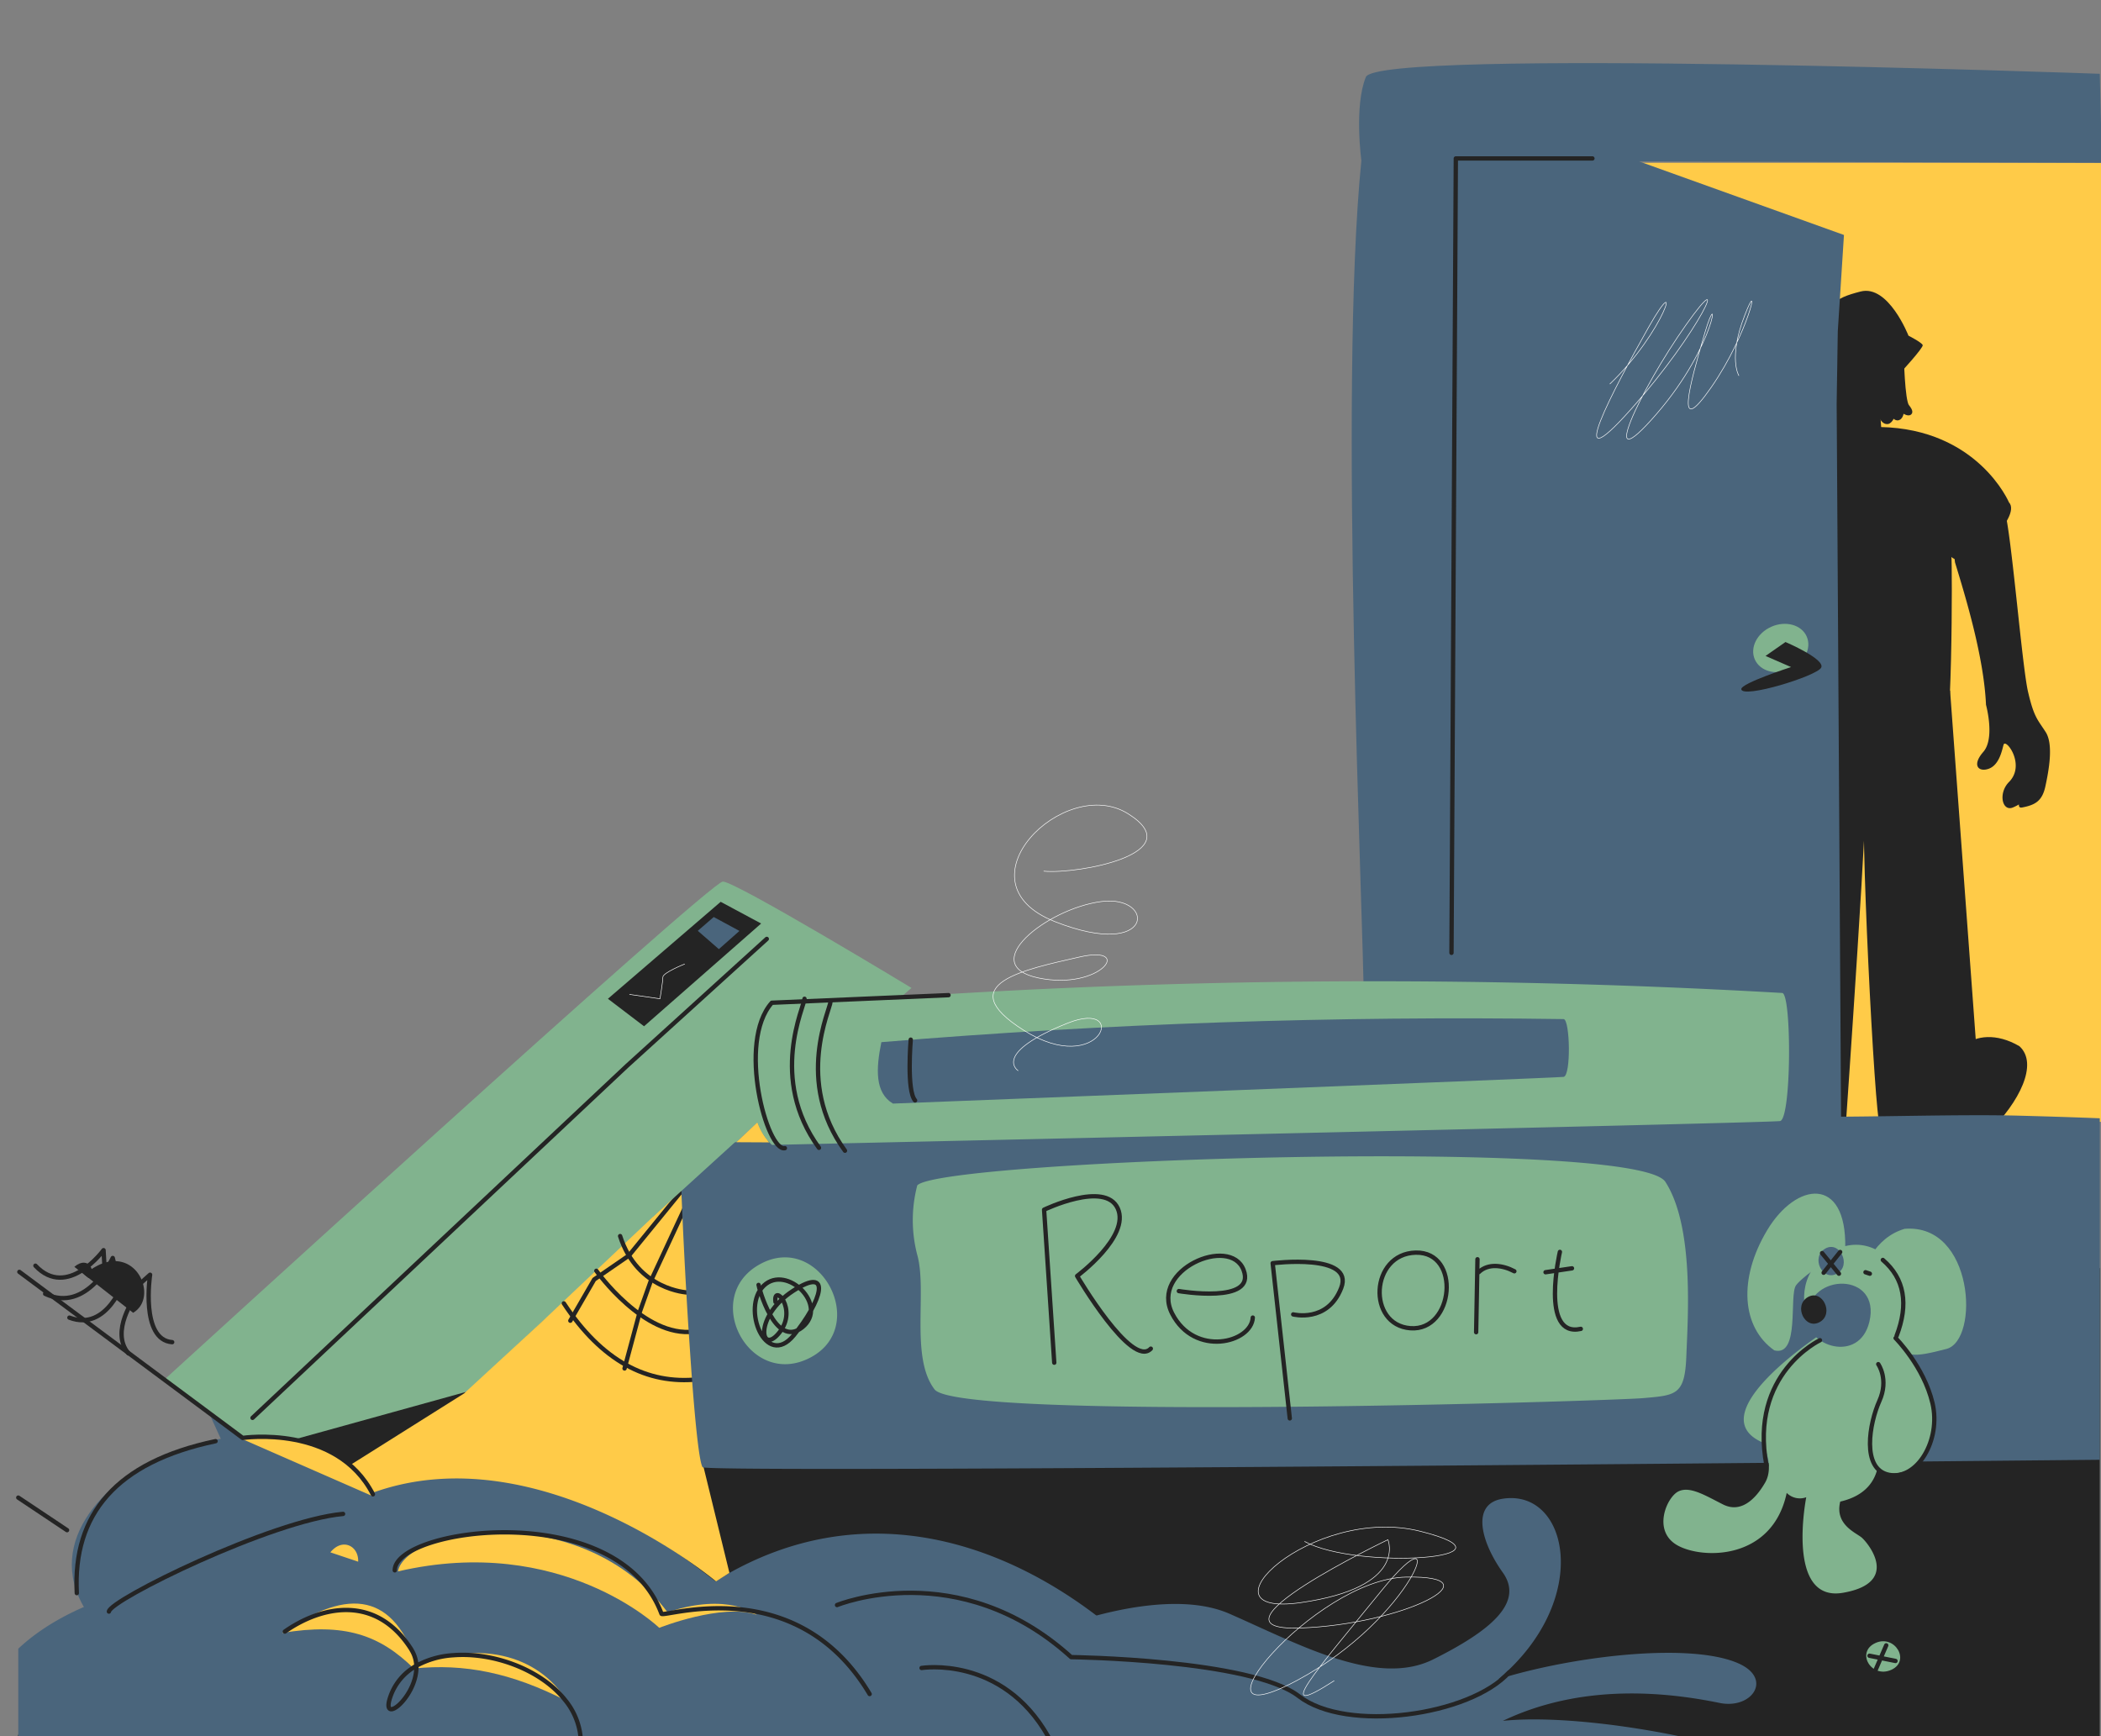 <svg width="1084" height="896" viewBox="0 0 1084 896" fill="none" xmlns="http://www.w3.org/2000/svg"><rect x="0" y="0" width="1084" height="896" fill="#808080" stroke="none"/><g clip-path="url(#a)"><path d="M1084.49 84v494.872l-40.8.224h-1.93l-23.75.123-43.68.235h-6.239l-17.046.09h-3.058l-2.24-2.072-1.545-1.434-21.896-.481-4.559-.101h-.067l-7.627-.168-16.229-.358h-1.893l-13.709-.303-59.897-1.321-41.44-.919-69.81-1.534v-64.064s2.24-241.707 5.735-262.08c2.486-14.695 6.72-38.439 8.512-57.479.691-6.377.915-12.797.672-19.208-.93-14.952 1.12-64.96 1.982-83.384v-.65L1084.49 84z" fill="#FFCB48"/><path d="M1006.13 356.351l15.68 213.124c-19.26 13.676-28.877 14.045-52.05 9.565-2.24 1.602-10.797-163.005-7.381-172.379 2.542-6.989-10.024 173.488-10.024 173.488-27.126 5.41-43.938 2.061-66.214-12.533l24.931-209.63 95.058-1.635zM981.733 192.64c-.269 8.859-.795 14.862 3.875 20.16l-3.931-.795-2.072 4.289-2.352-2.352-3.472 3.898c-2.878-1.243-4.189-6.104-5.656-10.606 5.331-17.898 11.032-40.13 13.608-14.594z" fill="#242424"/><path d="M980.288 192.64s12.163-13.216 11.726-14.56c-.437-1.344-7.347-4.872-7.347-4.872s-10.326-26.488-24.707-22.781c-14.381 3.707-17.92 6.563-23.061 26.97 0 0-9.61 3.707-8.859 4.984.75 1.276 8.523 9.105 8.523 9.105l43.725 1.154zM977.97 565.891c-.773 3.45-11.335 21.717 1.254 33.286 22.026 20.239 82.626-41.07 62.716-59.292-24.14-14.157-42.254 7.112-26.88 16.161 5.53 3.226-37.09 9.845-37.09 9.845z" fill="#242424"/><path d="M982.08 176.086s2.565 35.762-18.177 39.783c-20.743 4.021-32.223-16.509-26.981-33.667 3.36-4.861 13.025-3.215 19.981-3.898 12.174-1.165 25.177-2.218 25.177-2.218zM1036.51 259.224s-16.06-37.935-66.56-38.875l-23.71.291s-52.864 11.021-65.072 54.141l28.93 15.22.089 73.26s86.24 25.961 91.413 26.241c5.96 3.114 5.67-100.285 5.21-102.099 7.2 7.526 36.87-20.63 29.7-28.179z" fill="#242424"/><path d="M970.623 221.01l-1.468-20.899-23.038-.056-17.293 22.556c10.147 4.279 32.715 4.357 41.799-1.601z" fill="#242424"/><path d="M981.15 183.557s.482 23.24 2.822 26.118c4.38 5.387-1.68 3.606-2.721 1.501 0 0 .101 3.886-1.792 4.547-1.893.661-2.554-2.24-2.554-2.24s-1.187 4.032-3.113 4.245c-3.204.246-4.48-6.877-4.48-6.877" stroke="#242424" stroke-width="2.24" stroke-linecap="round" stroke-linejoin="round"/><path d="M1008.69 290.27c5.6 18.279 14.89 48.899 15.98 73.439 0 0 4.76 17.259-1.39 24.281-6.14 7.023-2.36 10.584 2.83 8.691 6.33-2.307 7.19-12.32 7.84-12.801 1.98-1.703 10.98 11.424 2.44 19.79-5.5 5.746-3.36 15.232 2.14 13.015a26.364 26.364 0 0 0 4.2-2.24c4.86-3.114 9.79-8.468 8.12-15.389 0 0-13.93 18.861-7.51 17.617 6.43-1.243 10.3-3.135 11.95-10.841 1.66-7.706 4.33-21.504.21-28-4.13-6.496-6.05-7.437-9.17-20.955-3.11-13.519-8.59-82.018-12.04-93.285-3.45-11.267-28.72 3.36-28.72 3.36l3.12 23.318z" fill="#242424"/><path d="M722.968 82.264h119.84l1.792.638 106.781 38.349-2.106 32.894L948.2 170.9l-.123 7.672-.067 4.256-.101 7.325-.034 1.568-.134 8.333-.056 3.763-.067 4.603v.717l.033 4.312v.011l.023 4.357.022 2.755.034 5.096.806 131.668.112 17.337 1.221 199.45.011 2.072.034 4.39.022 4.335-69.126 28.649-33.813 14.012h-.022l-38.909 16.15-14.706 6.093-13.776 5.7-24.752 10.271-30.71 12.723.056-16.094.067-21.168.078-22.311.079-25.065.045-9.778v-.874l-.023-5.779-.045-14.437-.089-29.724-.034-11.144-.011-5.735-1.266-433.507-.011-.638z" fill="#4A657C"/><path d="M757.128 82.263v.616l.325 102.245 1.064 331.196-.056 1.825-.19 5.802-13.026-.706-6.72-.358-14.28-.773-20.63-1.12v-4.413c.067-38.304-13.127-315.896-1.221-433.72 0-.213 0-.437.067-.638l54.667.044z" fill="#4A657C"/><path d="M830.634 198.117c28.179-26.824 38.08-61.298 19.88-29.12-18.2 32.177-44.912 82.532-8.96 42.123 35.952-40.41 51.923-76.81 28.313-43.445-23.609 33.365-46.827 82.41-15.355 46.144 31.472-36.266 32.827-68.522 25.088-42.045-7.739 26.477-15.971 55.866 3.36 28 19.331-27.865 25.76-59.113 17.181-36.96-8.579 22.154-2.99 31.002-2.99 31.002" stroke="#fff" stroke-width=".28" stroke-linecap="round" stroke-linejoin="round"/><path d="M905.383 340.278c2.665 6.071 10.819 8.344 18.222 5.085 7.403-3.259 11.2-10.819 8.568-16.878-2.632-6.059-10.819-8.344-18.222-5.085-7.404 3.259-11.234 10.808-8.568 16.878z" fill="#81B38E"/><path d="M921.208 331.296s20.697 8.848 18.412 13.227c-2.284 4.379-40.768 16.162-41.216 11.111-.268-3.024 25.693-11.413 25.693-11.413l-13.182-5.735 10.293-7.19zM1083.37 654.394V896H9.427c-4.1-.963 86.14-132.16 86.14-132.16l144.569-135.52 111.059-24.483 3.472-.762 9.621.672 109.2 7.683 86.755 6.116 10.674.75 297.92 20.955 39.11 2.755 33.6 2.364 5.477.392 1.377.089 1.781.135 16.195 1.12 4.212.302 38.081 2.677 74.7 5.309z" fill="#242424"/><path d="M84.377 712.32s281.848-257.41 288.568-257.41c6.72 0 97.328 54.88 97.328 54.88l-68.689 59.45-160.653 148.87-108.45 30.05-48.104-35.84z" fill="#81B38E"/><path d="M53.947 842.811c-68.589-68.521 90.72-145.6 138.51-71.68-28.156 39.525-79.34 58.016-138.51 71.68z" fill="#4A657C"/><path d="M625.64 896H9.427v-45.226c8.143-7.672 19.119-15.109 33.847-21.537 1.646-.717 3.36-1.412 5.062-2.106a4352.255 4352.255 0 0 0 21.224-8.501c1.31-.526 2.598-1.052 3.886-1.556 58.856-23.812 104.44-43.68 104.44-43.68 2.778-1.322 5.6-2.543 8.3-3.663a112.44 112.44 0 0 1 4.144-1.624l.201-.078.728-.269c58.666-21.482 112.695.549 165.043 38.561l.706.493a669.104 669.104 0 0 1 12.152 9.151c1.848-1.12 3.696-2.24 5.533-3.36 67.614-38.741 136.875-20.093 190.982 21.044a270.853 270.853 0 0 1 27.059 23.599A292.669 292.669 0 0 1 625.64 896z" fill="#4A657C"/><path d="M362.877 756.56l-11.2-142.61-72.531 68.511-39.704 36.579L180.709 756c-4.48-3.024-5.465-3.248-2.24-.829a63.944 63.944 0 0 1 14.56 14.851c85.568-30.262 176.411 45.999 176.411 45.999l6.9-4.391-13.463-55.07z" fill="#FFCB48"/><path d="M887.194 878.752c-49.079-10.08-85.434-3.36-111.821 9.262 22.971-2.453 59.169 1.266 91.347 7.986H606.992l-52.875-40.858-15.971-12.32a224.736 224.736 0 0 1 27.686-9.195c20.563-5.432 48.418-9.688 68.522-.885 9.553 4.189 19.432 8.848 29.321 13.16 7.28 3.17 14.56 6.16 21.751 8.613.896.314 1.78.605 2.676.896 18.66 6.07 36.501 8.31 51.408.851 29.12-14.56 47.04-29.12 35.84-44.8-11.2-15.68-16.621-35.504 0-38.08 33.936-5.241 46.379 52.08-2.24 93.117.986-.302 1.972-.616 2.991-.907 38.92-11.536 97.272-17.999 121.184-7.09 17.393 7.941 6.563 23.655-10.091 20.25z" fill="#4A657C"/><path d="M307.683 655.76s24.64 34.72 50.344 31.36M354.667 666.96s-25.76-1.12-34.72-29.12" stroke="#242424" stroke-width="2.24" stroke-linecap="round" stroke-linejoin="round"/><path d="M353.178 623.661L335.65 661.36l-5.589 15.68-7.829 29.12M350.938 615.44l-26.477 32.48-17.898 12.32-12.309 21.28" stroke="#242424" stroke-width="2.24" stroke-linecap="round" stroke-linejoin="round"/><path d="M967.61 847.84c-10.315 4.715-2.05 18.513 8.266 13.798 9.979-4.569 1.724-18.379-8.266-13.798z" fill="#81B38E"/><path d="M290.905 672.56c19.544 29.635 42.807 42.022 69.362 39.2M431.857 828.24s62.642-25.76 120.815 26.88c0 0 92.848 1.12 117.465 20.16 24.618 19.04 88.38 10.08 108.517-12.32M475.482 860.72s41.44-6.72 65.296 35.28M56.188 831.611c.425-5.992 83.899-47.04 120.814-50.4" stroke="#242424" stroke-width="2.24" stroke-linecap="round" stroke-linejoin="round"/><path d="M313.653 515.39l58.173-50.03 20.876 11.2-60.412 53.021-18.637-14.191z" fill="#242424"/><path d="M1083.37 577.058v176.22l-92.464.885h-.314l-24.091.224-53.973.482h-1.344c-210.56 1.881-533.12 4.401-548.15 2.385a1.369 1.369 0 0 1-.538-.145c-1.68-2.599-3.64-21.202-5.443-45.103-.593-7.84-1.12-16.139-1.713-24.64-.437-6.72-.852-13.619-1.232-20.417a3029.177 3029.177 0 0 1-2.072-40.802c-.168-3.729-.314-7.269-.437-10.561v-1.479c-.146-3.774-.258-7.201-.347-10.192-.236-8.59-.224-13.619.112-13.081 0 0 10.248-.56 28.616-1.49h.1l16.028-.784c7-.347 14.739-.717 23.15-1.12l12.208-.56c78.165-3.573 204.299-8.646 336.448-11.144 17.17-.325 34.451-.605 51.744-.829 22.333-.302 44.666-.515 66.83-.616 11.447-.052 22.83-.074 34.149-.067 9.083 0 5.511 1.994 14.471 2.038 32.379.168 76.502-1.344 106.572-.548 14.27.366 28.17.813 41.69 1.344zM360.021 480.323l8.22-7.123 13.272 7.179-10.617 9.397-10.875-9.453z" fill="#4A657C"/><path d="M324.842 513.15l15.68 2.24s1.489-8.96 1.489-11.2c0-2.24 11.2-6.72 11.2-6.72" stroke="#fff" stroke-width=".28" stroke-linecap="round" stroke-linejoin="round"/><path d="M205.327 810.88C289.786 791.28 340.13 840 340.13 840s32.48-12.88 50.344-6.72c0 0-14.851-11.85-46.055-1.31-43.982-58.879-134.624-44.05-139.092-21.09z" fill="#FFCB48"/><path d="M130.287 731.651l193.166-181.63 72.162-65.52M973.188 849.039l-5.455 12.611M964.563 854.403l13.407 2.688" stroke="#242424" stroke-width="2.24" stroke-linecap="round" stroke-linejoin="round"/><path d="M145.642 842.632c32.121-5.376 50.288 1.052 67.86 18.356 26.04-2.654 50.4 2.128 78.96 16.8-14.884-24.64-47.465-31.55-76.865-17.774-12.074-37.397-34.888-41.675-69.955-17.382z" fill="#FFCB48"/><path d="M203.68 810.32c.09-21.862 115.17-37.766 137.603 22.4.874 2.341 69.362-22.4 107.397 41.44M146.975 841.915c18.782-13.193 47.152-19.555 65.363 9.43v.079a16.589 16.589 0 0 1 2.184 5.6c.157.854.255 1.719.291 2.587v1.266c-.358 15.31-18.592 29.825-13.44 14.773a28.848 28.848 0 0 1 11.682-14.986c.56-.381 1.12-.728 1.702-1.053.161-.106.329-.2.504-.28a45.309 45.309 0 0 1 18.659-5.197c20.687-1.613 45.338 7.471 57.747 23.251a35.634 35.634 0 0 1 7.84 18.615" stroke="#242424" stroke-width="2.24" stroke-linecap="round" stroke-linejoin="round"/><path d="M390.843 579.141l-10.908 10.27 16.968.09a32.34 32.34 0 0 1-6.06-10.36zM170.45 801.046c6.249-7.705 14.672-3.292 14.347 4.816l-14.347-4.816zM124.933 742.56c53.412-7.134 67.121 29.4 67.121 29.4l-67.121-29.4z" fill="#FFCB48"/><path d="M73.155 661.595l4.279-3.808s-5.108 33.6 11.401 34.799" stroke="#242424" stroke-width="2.24" stroke-linecap="round" stroke-linejoin="round"/><path d="M43.52 657.72l25.178 19.712a11.366 11.366 0 0 0 5.219-6.854c2.878-10.45-7.28-25.458-23.319-17.618a34.824 34.824 0 0 0-7.078 4.76z" fill="#242424"/><path d="M38.357 653.71l7.336 5.78c4.424-2.632.157-12.13-7.336-5.78z" fill="#242424"/><path d="M54.082 656.611l-.65-11.491s-18.648 25.536-35.157 8.008M63.613 670.04l6.104-.784s-13.093 17.83-3.438 29.12" stroke="#242424" stroke-width="2.24" stroke-linecap="round" stroke-linejoin="round"/><path d="M59.2 653.453l-1.03-4.301s-13.373 28.807-34.877 18.48M65.472 664.16l-1.322-3.785s-8.702 27.048-28.347 19.555" stroke="#242424" stroke-width="2.24" stroke-linecap="round" stroke-linejoin="round"/><path d="M673.128 795.446c27.239 14.896 115.774 8.77 59.718-5.264-56.056-14.033-117.353 44.699-61.812 36.815 55.541-7.885 45.057-32.48 45.057-32.48s-99.019 47.331-45.573 45.584c53.447-1.748 102.682-27.172 55.004-26.298-47.679.873-117.354 85.904-56.583 53.469 60.771-32.436 80.181-91.112 44.52-47.275-35.661 43.836-57.624 68.32-25.144 47.331" stroke="#fff" stroke-width=".28" stroke-linecap="round" stroke-linejoin="round"/><path d="M941.984 686.75s-66.371 42.56-32.816 57.49c0 0 6.72 11.95 1.49 20.91-5.231 8.96-12.679 15.68-21.628 11.2-8.948-4.48-17.158-9.71-23.116-6.72-5.959 2.99-13.44 20.16-.751 27.63 12.69 7.471 49.224 8.21 56.683-26.88a9.616 9.616 0 0 0 10.08 2.24s-10.819 54.511 19.04 49.28c29.86-5.23 12.679-25.76 9.7-28.369-2.979-2.61-14.168-6.72-11.2-18.671 13.014-2.99 17.92-10.606 19.387-17.92-1.389 5.78 33.597 9.128 28.717-31.36-8.199-28.75-21.28-36.59-21.28-36.59l-34.306-2.24z" fill="#81B38E"/><path d="M965.471 647.55s11.2 36.591 14.168 44.8c2.968 8.21 7.459 8.21 24.641 3.73 17.18-4.48 14.17-64.96-21.628-61.97-7.818 2.33-13.093 7.269-17.181 13.44z" fill="#81B38E"/><path d="M945.344 645.691c-31.651 17.405-6.294 68.376 25.357 50.972 30.599-16.823 5.241-67.805-25.357-50.972z" fill="#81B38E"/><path d="M964.496 682.08c-5.23 21.728-32.782 12.678-32.2-2.688.863-23.072 38.383-23.072 32.2 2.688z" fill="#4A657C"/><path d="M390.462 520.24c-4.748 30.475-6.059 57.703 7.84 70.56 0 0 516.97-11.368 520.196-12.32 5.801-1.725 5.936-64.691 1.12-66.08a3666.54 3666.54 0 0 0-529.156 7.84z" fill="#81B38E"/><path d="M454.739 537.779c-2.833 13.821-3.36 26.118 5.97 31.696 0 0 343.997-13.306 346.08-13.787 3.842-.874 3.259-29.266 0-29.815-118.25-1.709-235.599 2.259-352.05 11.906z" fill="#4A657C"/><path d="M473.253 611.711a70.819 70.819 0 0 0 0 35.84c5.219 18.67-3.73 53.009 8.96 69.44 12.689 16.43 348.32 5.969 365.444 4.48 17.125-1.49 21.628-1.49 22.4-21.65.773-20.16 4.1-66.83-10.819-89.969-14.918-23.14-374.539-11.413-385.985 1.859zM392.702 652.03c-31.651 16.576-6.294 65.106 25.357 48.53 30.61-16.027 5.253-64.557-25.357-48.53z" fill="#81B38E"/><path d="M932.8 669.312c-7.683 4.391-1.523 17.237 6.16 12.858 7.459-4.256 1.31-17.103-6.16-12.858z" fill="#242424"/><path d="M952.052 643.821c.639-37.251-25.357-33.97-40.32-8.96-14.963 25.01-13.182 50.053 3.73 61.969 13.361 3.36 7.459-28.369 11.2-33.6 3.741-5.23 25.39-19.409 25.39-19.409z" fill="#81B38E"/><path d="M941.76 644.291c-7.683 4.391-1.523 17.237 6.16 12.858 7.448-4.245 1.299-17.103-6.16-12.858z" fill="#4A657C"/><path d="M543.936 703.181l-5.242-78.949s31.461-15.131 38.013-.661c6.552 14.471-20.966 34.866-20.966 34.866s28.179 48.026 38.013 37.498M608.224 666.232s40.219 6.888 33.376-10.954c-6.843-17.841-48.406 0-36.814 22.579 11.592 22.58 40.902 15.053 41.585 2.05M665.456 731.92l-8.826-80.08s42.404-5.287 35.336 12.835c-7.067 18.122-24.74 13.586-24.74 13.586M730.449 646.386c-23.52.549-25.177 37.363-2.733 39.009 22.445 1.647 26.264-39.558 2.733-39.009zM762.292 649.802l-.146 8.198-.538 29.445M781.321 656.007c-5.948-3.17-13.575-4.245-18.402.481M804.817 646.005s-10.36 44.453 10.786 39.726M797.414 656.499l13.642-2.016M391.37 663.04c0 .616 8.4 33.186 22.512 21.918 14.112-11.267-8.064-32.782-19.824-21.515-11.76 11.267 1.008 43.232 15.456 25.615 14.448-17.618 20.16-36.266-.336-22.949-20.496 13.317-16.8 33.801-7.056 21.515 9.744-12.286-3.36-25.76-2.016-15.781M469.893 536.48s-2.24 26.32 2.24 31.36M940.091 646.632l8.702 10.629M940.898 656.768l8.524-10.707M971.44 650.16c11.2 9.632 13.373 22.781 7.09 39.2M969.077 703.931s5.6 7.84.56 19.04c-5.04 11.2-9.509 35.28 5.029 38.08 14.538 2.8 26.884-17.92 22.4-36.96-4.48-19.04-19.04-33.6-19.04-33.6M939.005 691.6s-36.546 17.17-27.597 64.59M962.491 656.51l2.24.751M415.08 515.391c0 3.729-18.648 41.07 7.459 76.91M428.498 516.88c0 3.729-18.648 41.07 7.459 76.91" stroke="#242424" stroke-width="2.24" stroke-linecap="round" stroke-linejoin="round"/><path d="M538.56 449.546c17.674 1.669 76.16-9.196 43.434-29.658-32.727-20.462-89.399 35.347-37.711 55.698 51.688 20.35 52.125-14.101 23.856-10.36-28.269 3.741-64.467 32.737-32.345 39.424 32.121 6.686 49.492-17.271 21.212-10.819-28.28 6.451-66.64 13.921-28.862 37.788 39.917 25.212 54.813-16.475 22.702-3.651-38.472 15.355-26.174 24.102-25.592 24.494" stroke="#fff" stroke-width=".28" stroke-linecap="round" stroke-linejoin="round"/><path d="M336.837 627.951l48.843-44.431-45.125-2.24-3.718 46.671z" fill="#81B38E"/><path d="M404.944 592.48c-9.151 2.027-24.775-54.723-6.72-75.04l91.168-3.92" stroke="#242424" stroke-width="2.24" stroke-linecap="round" stroke-linejoin="round"/><path d="M702.405 82.88L1084.49 84l-1.12-45.92s-372.52-13.44-378.669 1.68c-6.149 15.12-2.296 43.12-2.296 43.12z" fill="#4A657C"/><path d="M748.885 491.68l2.24-409.92h70.47M111.224 743.68c-51.408 10.808-73.707 37.811-71.601 78.4M9.427 772.8l25.167 16.8" stroke="#242424" stroke-width="2.24" stroke-linecap="round" stroke-linejoin="round"/><path d="M108.715 731.035l17.148 11.951-11.368.739-5.78-12.69z" fill="#4A657C"/><path d="M9.987 656.32L125.213 742s48.541-7.268 67.2 29.12" stroke="#242424" stroke-width="2.24" stroke-linecap="round" stroke-linejoin="round"/></g><defs><clipPath id="a"><path fill="#fff" d="M0 0h1084v896H0z"/></clipPath></defs></svg>